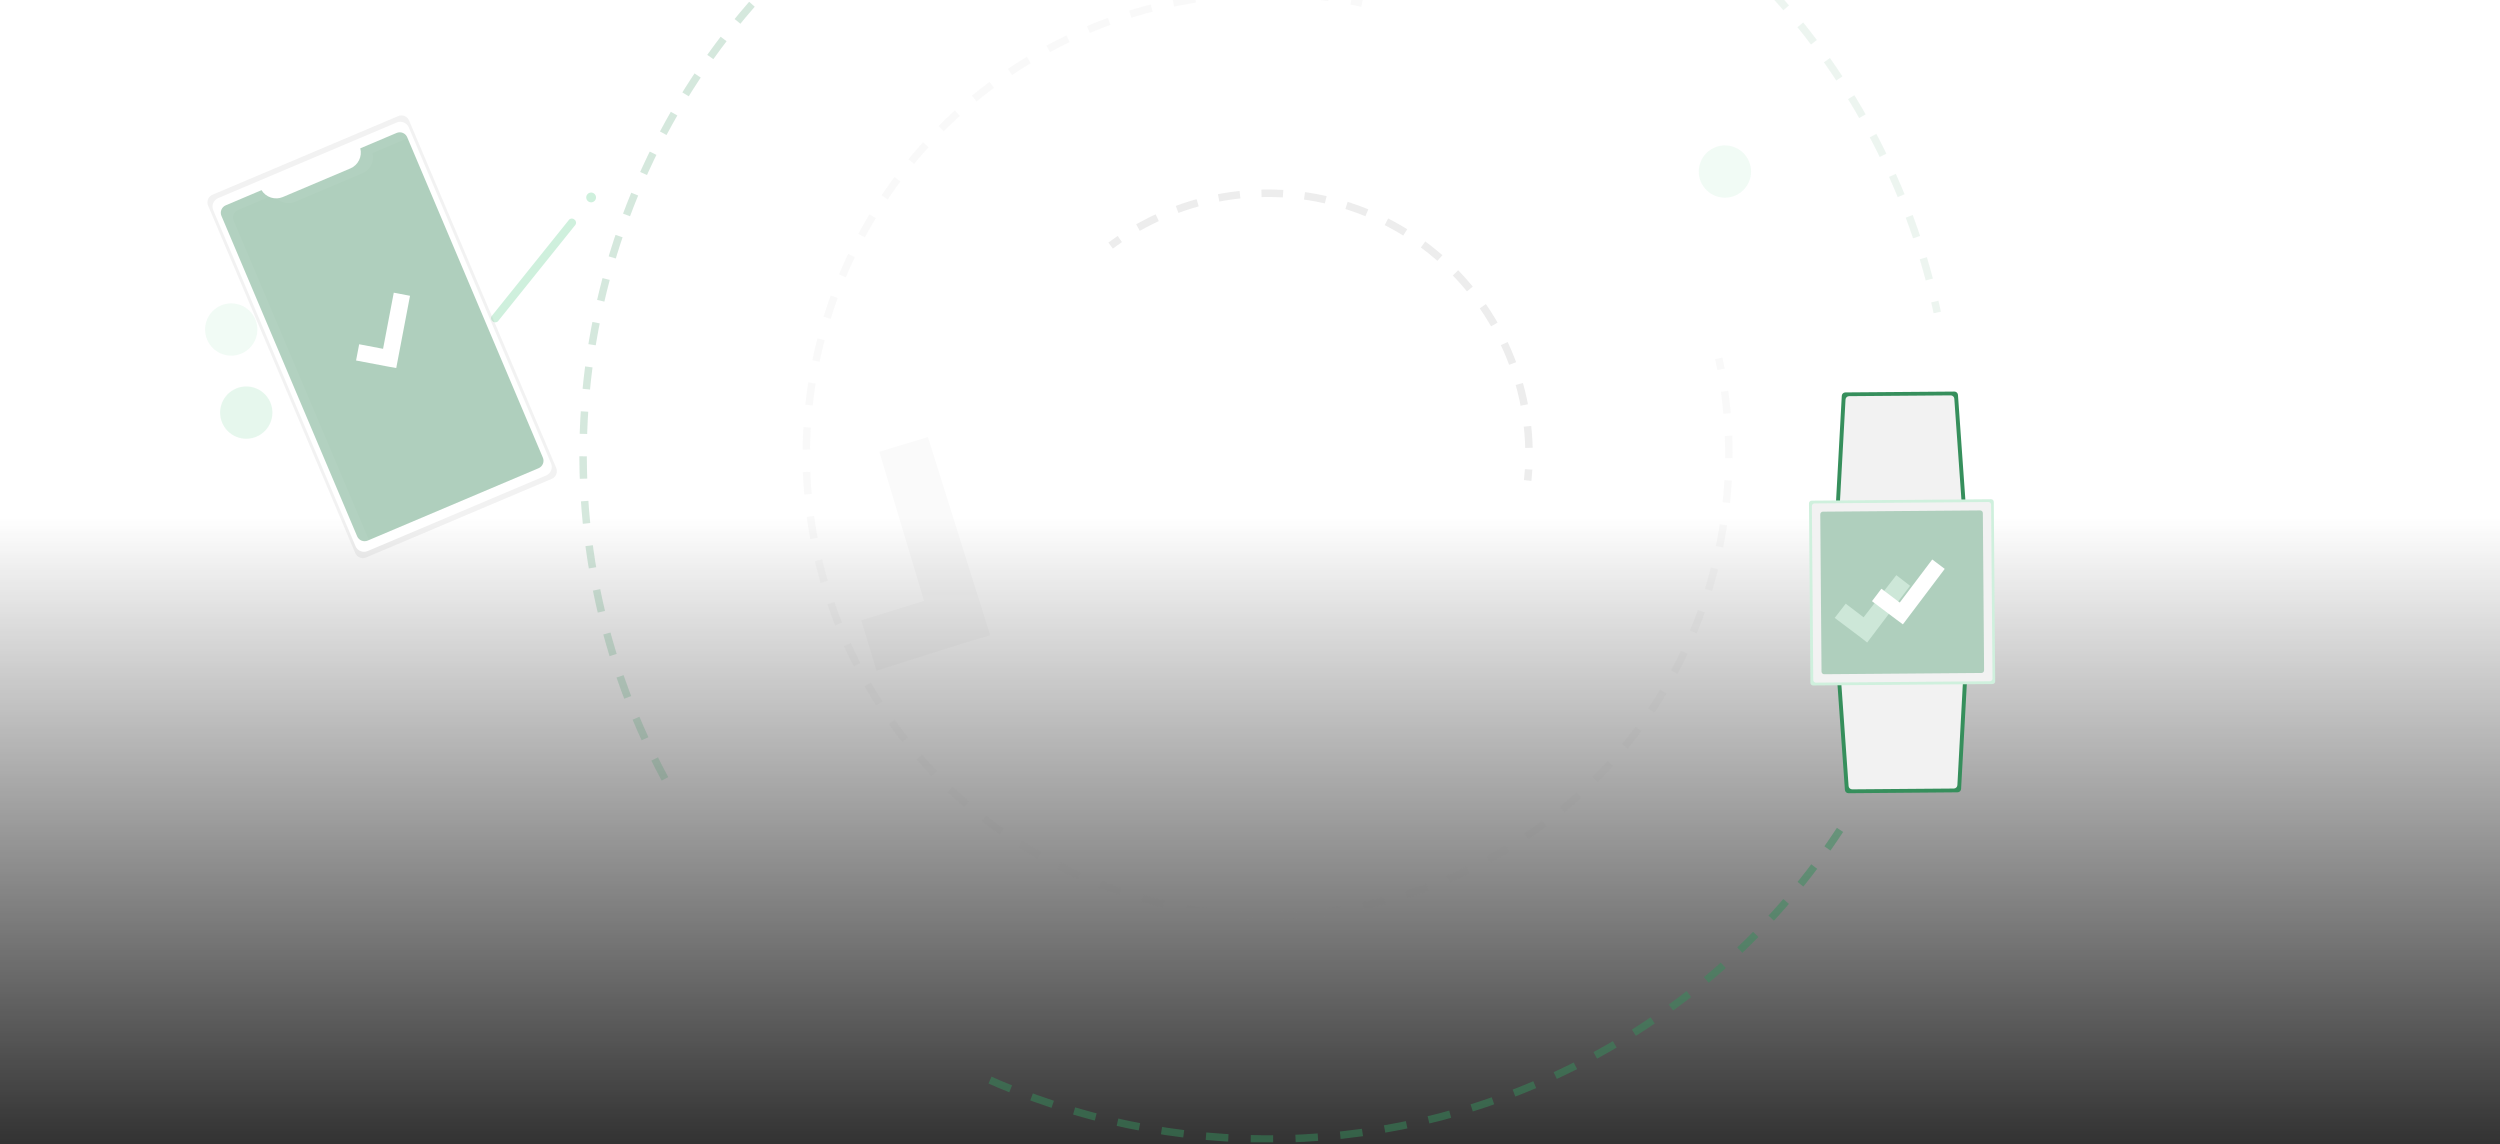 <svg width="1285" height="588" viewBox="0 0 1285 588" fill="none" xmlns="http://www.w3.org/2000/svg">
<rect x="0" y="0" width="1285" height="588" fill="#333333" stroke="none"/>
<g clip-path="url(#clip0)">
<rect width="1285" height="587.174" fill="url(#paint0_linear)"/>
<g clip-path="url(#clip1)">
<g opacity="0.3">
<path opacity="0.3" d="M669.724 -117.717C788.332 -111.431 900.9 -45.263 961.291 66.958C975.337 93.014 986.045 120.736 993.16 149.469" stroke="#368F5C" stroke-width="3.839" stroke-miterlimit="10" stroke-dasharray="11.37 11.37"/>
<path opacity="0.3" d="M994.498 154.993C994.929 156.861 995.344 158.734 995.744 160.611" stroke="#368F5C" stroke-width="3.839" stroke-miterlimit="10"/>
</g>
<path opacity="0.21" d="M341.79 400.34C269.346 265.723 293.572 104.947 390.525 -2.345" stroke="#368F5C" stroke-width="3.839" stroke-miterlimit="10" stroke-dasharray="11.52 11.52"/>
<path opacity="0.5" d="M945.765 426.562C913.692 475.558 869.843 515.73 818.232 543.4C717.21 597.764 601.455 597.693 504.64 553.281" stroke="#368F5C" stroke-width="3.839" stroke-miterlimit="10" stroke-dasharray="11.52 11.52"/>
<g opacity="0.21">
<path opacity="0.21" d="M883.449 184.183C883.849 186.06 884.226 187.942 884.58 189.83" stroke="#7A7A7A" stroke-width="3.839" stroke-miterlimit="10"/>
<path opacity="0.21" d="M886.432 201.149C899.573 296.454 853.56 394.142 763.88 442.403C648.592 504.444 504.828 461.277 442.786 345.989C380.744 230.701 423.911 86.936 539.2 24.894C584.916 0.206 637.502 -8.707 688.801 -0.464" stroke="#7A7A7A" stroke-width="3.839" stroke-miterlimit="10" stroke-dasharray="11.47 11.47"/>
<path opacity="0.21" d="M694.455 0.484C696.344 0.834 698.226 1.206 700.101 1.599" stroke="#7A7A7A" stroke-width="3.839" stroke-miterlimit="10"/>
</g>
<g opacity="0.5">
<path opacity="0.5" d="M570.86 126.22C572.417 125.063 573.992 123.939 575.586 122.849" stroke="#B7B7B7" stroke-width="3.839" stroke-miterlimit="10"/>
<path opacity="0.5" d="M584.93 116.959C585.916 116.428 586.902 115.898 587.888 115.367C608.51 104.269 631.675 98.754 655.086 99.368C678.497 99.982 701.341 106.704 721.353 118.868C741.365 131.032 757.851 148.215 769.176 168.714C780.5 189.212 786.271 212.315 785.915 235.731" stroke="#B7B7B7" stroke-width="3.839" stroke-miterlimit="10" stroke-dasharray="11.09 11.09"/>
<path opacity="0.5" d="M785.713 241.27C785.604 243.188 785.447 245.09 785.24 246.974" stroke="#B7B7B7" stroke-width="3.839" stroke-miterlimit="10"/>
</g>
<path d="M1010.58 262.246L943.44 262.778L946.678 203.439C946.704 202.972 946.907 202.533 947.245 202.21C947.584 201.888 948.032 201.706 948.5 201.703L1004.55 201.262C1005.02 201.261 1005.46 201.433 1005.8 201.746C1006.14 202.059 1006.35 202.488 1006.39 202.949L1010.58 262.246Z" fill="#368F5C"/>
<path d="M1008.42 260.312L945.571 260.809L948.596 205.365C948.622 204.898 948.825 204.459 949.163 204.136C949.502 203.814 949.951 203.632 950.418 203.629L1002.67 203.218C1003.14 203.216 1003.58 203.389 1003.92 203.702C1004.26 204.015 1004.47 204.444 1004.51 204.905L1008.42 260.312Z" fill="#F2F2F2"/>
<path d="M1011.24 346.196L944.097 346.735L948.283 406.032C948.321 406.493 948.532 406.922 948.872 407.235C949.213 407.548 949.659 407.721 950.121 407.719L1006.17 407.252C1006.64 407.249 1007.09 407.067 1007.43 406.744C1007.77 406.422 1007.97 405.982 1008 405.516L1011.24 346.196Z" fill="#368F5C"/>
<path d="M1009.08 348.151L946.236 348.648L950.178 404.035C950.216 404.496 950.427 404.926 950.767 405.238C951.108 405.551 951.554 405.724 952.016 405.722L1004.27 405.306C1004.74 405.303 1005.19 405.121 1005.52 404.799C1005.86 404.476 1006.07 404.037 1006.09 403.57L1009.08 348.151Z" fill="#F2F2F2"/>
<path d="M929.81 258.722L930.546 350.965C930.552 351.723 931.171 352.333 931.929 352.327L1024.17 351.592C1024.93 351.586 1025.54 350.966 1025.53 350.208L1024.8 257.965C1024.79 257.207 1024.17 256.597 1023.41 256.603L931.172 257.339C930.414 257.345 929.804 257.964 929.81 258.722Z" fill="#CFF0DD"/>
<path d="M1022.04 258.036L932.657 258.749C931.899 258.755 931.289 259.374 931.295 260.132L932.008 349.518C932.014 350.276 932.633 350.886 933.391 350.88L1022.78 350.167C1023.54 350.161 1024.14 349.542 1024.14 348.784L1023.43 259.398C1023.42 258.64 1022.8 258.03 1022.04 258.036Z" fill="#F2F2F2"/>
<path d="M1007.21 284.424L1003.26 284.456C1002.78 284.46 1002.38 284.859 1002.39 285.347L1002.49 297.865C1002.49 298.353 1002.89 298.746 1003.38 298.742L1007.33 298.71C1007.81 298.706 1008.21 298.308 1008.2 297.82L1008.1 285.301C1008.1 284.813 1007.7 284.42 1007.21 284.424Z" fill="#F2F2F2"/>
<path d="M1017.79 262.351L936.98 262.995C936.222 263.001 935.612 263.62 935.618 264.378L936.263 345.193C936.269 345.951 936.888 346.56 937.646 346.554L1018.46 345.91C1019.22 345.904 1019.83 345.285 1019.82 344.527L1019.18 263.712C1019.17 262.954 1018.55 262.345 1017.79 262.351Z" fill="#AFCFBD"/>
<path d="M981.781 301.095L974.708 295.636L957.884 317.294L948.7 310.287L943.034 317.598L956.402 327.645L959.721 330.268L981.781 301.095Z" fill="#CDE7D8"/>
<path d="M999.592 292.405L993.181 287.566L976.474 309.716L967.039 302.604L962.2 309.015L974.843 318.535L978.081 320.921L999.592 292.405Z" fill="white"/>
<path d="M292.409 113.04L252.802 162.365C252.139 163.191 252.271 164.399 253.097 165.063L253.374 165.285C254.201 165.949 255.409 165.817 256.073 164.991L295.679 115.666C296.343 114.839 296.211 113.631 295.384 112.967L295.107 112.745C294.281 112.081 293.072 112.213 292.409 113.04Z" fill="#CFF0DD"/>
<path d="M305.8 103.059C306.669 101.976 306.496 100.394 305.413 99.524C304.33 98.654 302.748 98.828 301.878 99.91C301.009 100.993 301.182 102.576 302.264 103.445C303.347 104.315 304.93 104.142 305.8 103.059Z" fill="#CFF0DD"/>
<path d="M476.953 224.649L451.981 232.202L474.964 308.913L442.735 318.878L450.533 344.73L497.076 329.972L508.923 326.529L476.953 224.649Z" fill="url(#paint1_linear)"/>
<path opacity="0.3" d="M892.977 100.014C899.512 96.497 901.959 88.349 898.442 81.814C894.925 75.279 886.777 72.833 880.242 76.349C873.708 79.866 871.261 88.014 874.778 94.549C878.294 101.084 886.443 103.53 892.977 100.014Z" fill="#CFF0DD"/>
<path opacity="0.5" d="M132.948 223.91C139.483 220.394 141.929 212.245 138.413 205.711C134.896 199.176 126.748 196.729 120.213 200.246C113.678 203.762 111.232 211.911 114.748 218.445C118.265 224.98 126.413 227.427 132.948 223.91Z" fill="#CFF0DD"/>
<path opacity="0.3" d="M125.224 181.199C131.759 177.683 134.206 169.534 130.689 163C127.172 156.465 119.024 154.018 112.489 157.535C105.955 161.052 103.508 169.2 107.025 175.735C110.541 182.269 118.69 184.716 125.224 181.199Z" fill="#CFF0DD"/>
</g>
<path d="M204.675 59.666L109.224 100.084C107.056 101.002 106.043 103.503 106.961 105.671L182.591 284.278C183.509 286.445 186.01 287.458 188.178 286.541L283.63 246.122C285.797 245.204 286.81 242.703 285.892 240.535L210.262 61.928C209.344 59.761 206.843 58.748 204.675 59.666Z" fill="url(#paint2_linear)"/>
<path d="M203.898 62.969L112.131 101.827C109.717 102.849 108.589 105.634 109.611 108.048L182.732 280.727C183.754 283.141 186.539 284.269 188.952 283.247L280.72 244.389C283.133 243.367 284.261 240.582 283.239 238.168L210.119 65.488C209.097 63.075 206.312 61.947 203.898 62.969Z" fill="white"/>
<path d="M185.189 76.243C185.713 78.29 185.487 80.457 184.552 82.351C183.617 84.246 182.035 85.744 180.092 86.573L145.379 101.277C143.43 102.095 141.254 102.19 139.242 101.542C137.231 100.895 135.517 99.55 134.412 97.749L116.023 105.536C115.522 105.748 115.067 106.056 114.684 106.444C114.302 106.832 114 107.292 113.796 107.797C113.591 108.301 113.488 108.841 113.492 109.386C113.497 109.931 113.608 110.469 113.821 110.97L183.568 275.651C183.78 276.153 184.089 276.608 184.477 276.99C184.864 277.373 185.324 277.675 185.829 277.879C186.333 278.084 186.874 278.187 187.418 278.182C187.963 278.178 188.501 278.066 189.003 277.854L276.832 240.66C277.333 240.448 277.788 240.139 278.171 239.751C278.553 239.363 278.855 238.904 279.06 238.399C279.264 237.894 279.367 237.354 279.363 236.809C279.358 236.265 279.247 235.726 279.034 235.225L209.294 70.537C209.082 70.035 208.773 69.58 208.385 69.198C207.998 68.816 207.538 68.514 207.033 68.309C206.529 68.105 205.988 68.002 205.444 68.006C204.899 68.01 204.361 68.122 203.859 68.335L185.189 76.243Z" fill="#AFCFBD"/>
<path d="M210.748 152.031L202.398 150.441L196.897 179.289L184.611 176.947L183.018 185.297L199.471 188.422L203.667 189.173L210.748 152.031Z" fill="white"/>
<g opacity="0.2">
<path opacity="0.2" d="M151.64 103.715L186.357 89.015C188.3 88.185 189.882 86.687 190.817 84.793C191.752 82.898 191.978 80.731 191.455 78.685L209.199 71.166L208.935 70.543C208.723 70.041 208.414 69.586 208.026 69.204C207.638 68.822 207.179 68.52 206.674 68.315C206.169 68.111 205.629 68.007 205.084 68.012C204.54 68.016 204.001 68.128 203.5 68.341L184.833 76.246C185.357 78.292 185.131 80.459 184.196 82.354C183.261 84.248 181.679 85.746 179.736 86.576L145.03 101.279C144.101 101.672 143.111 101.9 142.104 101.954C143.349 103.145 144.915 103.946 146.609 104.258C148.303 104.571 150.052 104.382 151.64 103.715Z" fill="white"/>
<path opacity="0.2" d="M120.087 113.405C119.874 112.904 119.762 112.365 119.758 111.821C119.754 111.276 119.857 110.736 120.061 110.231C120.266 109.726 120.568 109.267 120.95 108.879C121.332 108.491 121.787 108.182 122.289 107.97L138.137 101.259C136.447 100.542 135.022 99.314 134.063 97.748L115.675 105.535C115.173 105.747 114.718 106.056 114.336 106.443C113.954 106.831 113.651 107.291 113.447 107.796C113.242 108.3 113.139 108.841 113.144 109.385C113.148 109.93 113.26 110.468 113.472 110.97L183.219 275.654C183.431 276.156 183.74 276.611 184.128 276.993C184.516 277.375 184.975 277.677 185.48 277.882C185.985 278.086 186.525 278.189 187.07 278.185C187.614 278.181 188.153 278.069 188.654 277.856L189.569 277.47L120.087 113.405Z" fill="white"/>
</g>
</g>
<defs>
<linearGradient id="paint0_linear" x1="642.5" y1="0" x2="642.5" y2="587.174" gradientUnits="userSpaceOnUse">
<stop offset="0.453" stop-color="white"/>
<stop offset="1" stop-color="white" stop-opacity="0"/>
</linearGradient>
<linearGradient id="paint1_linear" x1="78674.8" y1="2483.74" x2="69218.3" y2="-4175.52" gradientUnits="userSpaceOnUse">
<stop stop-opacity="0.12"/>
<stop offset="0.55" stop-opacity="0.09"/>
<stop offset="1" stop-opacity="0.02"/>
</linearGradient>
<linearGradient id="paint2_linear" x1="87507.1" y1="119998" x2="116006" y2="9354.58" gradientUnits="userSpaceOnUse">
<stop stop-color="#808080" stop-opacity="0.25"/>
<stop offset="0.54" stop-color="#808080" stop-opacity="0.12"/>
<stop offset="1" stop-color="#808080" stop-opacity="0.1"/>
</linearGradient>
<clipPath id="clip0">
<rect width="1285" height="587.174" fill="white"/>
</clipPath>
<clipPath id="clip1">
<rect width="893.543" height="728.07" fill="white" transform="translate(77.636 149.48) rotate(-28.287)"/>
</clipPath>
</defs>
</svg>
